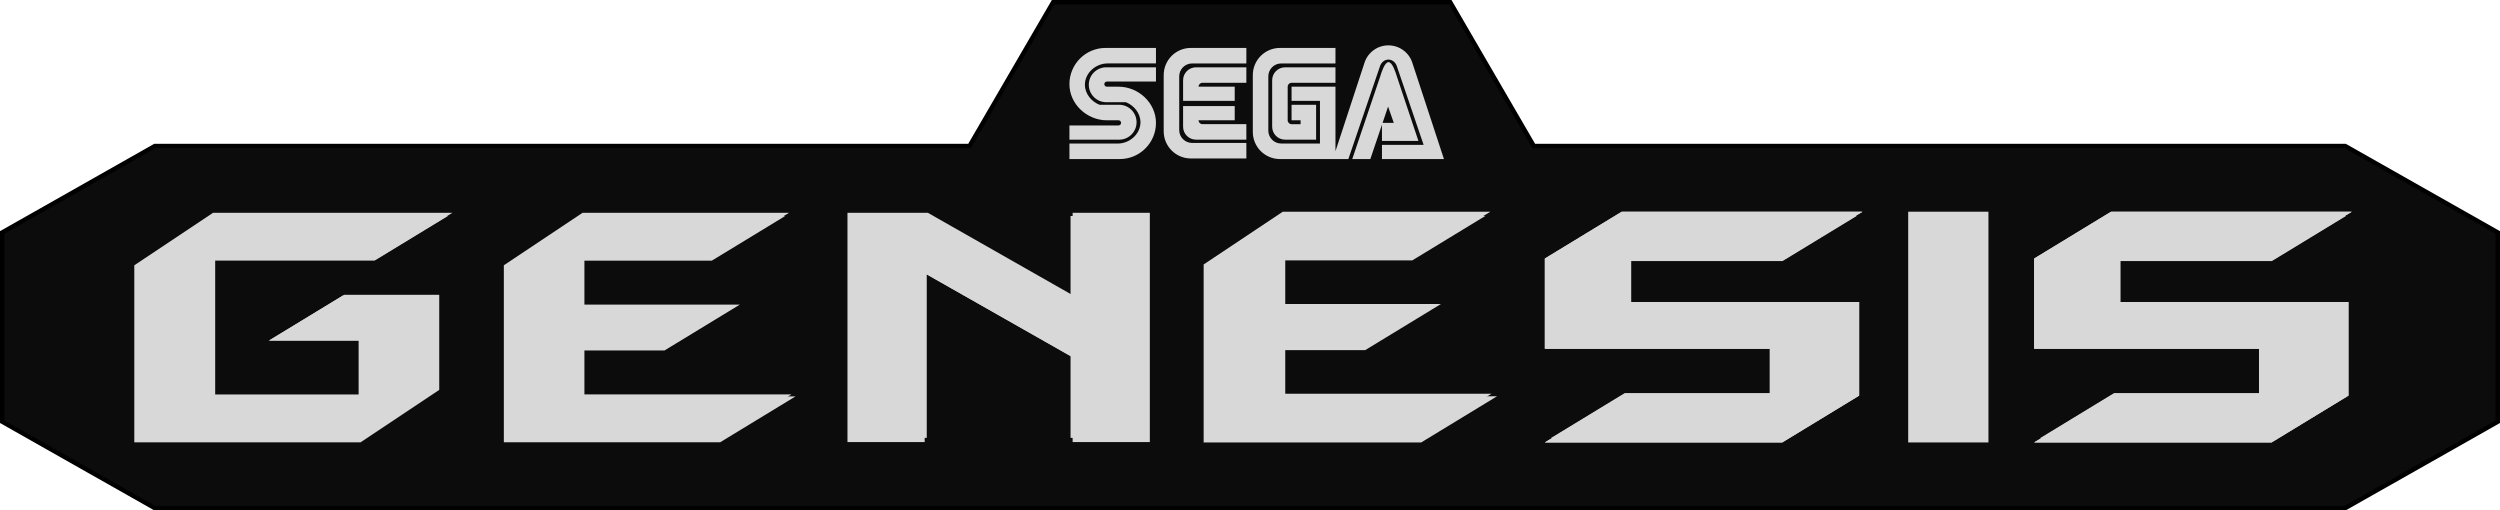 <?xml version="1.0" encoding="utf-8"?>
<!-- Generator: Adobe Illustrator 16.0.3, SVG Export Plug-In . SVG Version: 6.00 Build 0)  -->
<!DOCTYPE svg PUBLIC "-//W3C//DTD SVG 1.1//EN" "http://www.w3.org/Graphics/SVG/1.1/DTD/svg11.dtd">
<svg version="1.1" id="Layer_1" xmlns:svg="http://www.w3.org/2000/svg"
	 xmlns="http://www.w3.org/2000/svg" xmlns:xlink="http://www.w3.org/1999/xlink" x="0px" y="0px" width="568.929px"
	 height="116.145px" viewBox="-1 -1 568.929 116.145" enable-background="new -1 -1 568.929 116.145" xml:space="preserve">
<g>
	<polygon points="533.056,31.853 532.827,31.721 348.343,31.721 329.321,-1 238.374,-1 219.347,31.721 34.106,31.721 -1,51.605 
		-1,95.259 33.88,115.018 34.108,115.145 532.825,115.145 567.675,95.404 567.929,95.259 567.929,51.607 	"/>
	<polygon fill="#0c0c0c" points="0,52.188 0,94.677 34.37,114.145 532.56,114.145 566.929,94.677 566.929,52.19 532.56,32.72 
		347.767,32.72 328.744,0 238.948,0 219.923,32.72 34.37,32.72 	"/>
	
		<linearGradient id="path14_1_" gradientUnits="userSpaceOnUse" x1="308.144" y1="1410.964" x2="308.144" y2="1515.981" gradientTransform="matrix(1 0 0 1 -24.425 -1406.4)">
		<stop  offset="0" style="stop-color:#0c0c0c"/>
		<stop  offset="0.39" style="stop-color:#0c0c0c"/>
		<stop  offset="0.98" style="stop-color:#0c0c0c"/>
	</linearGradient>
	<path id="path14" fill="url(#path14_1_)" d="M344.724,37.286L325.701,4.564h-0.252h-83.458h-0.25l-19.025,32.723H36.777
		L4.565,55.36v36.148l32.212,18.072h493.885l32.211-18.072V55.36l-32.211-18.072L344.724,37.286L344.724,37.286z"/>
	<path id="path16" fill="#d8d8d8" d="M309.46,13.469l-7.131,21.726h3.521l7.146-20.979c0.26-0.959,1.043-1.659,1.963-1.659
		c0.931,0,1.713,0.7,1.974,1.659l6.041,17.746h-9.479v3.232H327.6l-7.132-21.726c-0.684-2.396-2.893-4.146-5.51-4.146
		C312.351,9.321,310.146,11.071,309.46,13.469z M313.638,26.961l1.248-3.706l1.301,3.706H313.638z M313.121,16.323l-6.387,18.872
		h4.117l2.643-7.822v3.697h8.295l-4.926-14.747c-0.25-0.821-0.996-3.182-1.873-3.182C314.109,13.141,313.363,15.501,313.121,16.323
		L313.121,16.323z M290.572,13.438h12.344v-3.53h-12.639c-3.408,0-6.172,2.771-6.172,6.18v12.936c0,3.409,2.764,6.172,6.172,6.172
		h12.639V18.726h-9.992v3.234h6.461v9.702h-8.813c-1.627,0-2.936-1.315-2.936-2.938v-12.35
		C287.634,14.755,288.945,13.438,290.572,13.438z M292.923,22.844v3.531h2.055v0.882h-2.055c-0.486,0-0.883-0.396-0.883-0.882
		v-7.648c0-0.486,0.396-0.883,0.883-0.883h9.992V14.32h-11.461c-1.627,0-2.945,1.316-2.945,2.938v10.585
		c0,1.622,1.318,2.938,2.945,2.938h7.055v-7.938L292.923,22.844L292.923,22.844z M270.292,13.438h12.344v-3.53h-12.641
		c-3.408,0-6.17,2.771-6.17,6.18v12.792c0,3.408,2.762,6.179,6.17,6.179h12.641v-3.531h-12.344c-1.621,0-2.938-1.314-2.938-2.938
		V16.376C267.354,14.755,268.671,13.438,270.292,13.438L270.292,13.438z M279.987,21.961v-3.234h-8.227
		c0-0.486,0.395-0.883,0.883-0.883h9.992V14.32h-11.461c-1.621,0-2.936,1.316-2.936,2.938v4.703H279.987L279.987,21.961z
		 M279.987,23.14v3.234h-8.227c0,0.485,0.395,0.882,0.883,0.882h9.992v3.522h-11.461c-1.621,0-2.936-1.314-2.936-2.938v-4.703
		L279.987,23.14L279.987,23.14z M249.784,27.547h-7.412v3.233h11.314h0.145c2.123-0.076,3.82-1.827,3.82-3.966
		c0-2.189-1.773-3.972-3.965-3.972h-4.459c-1.803-0.686-3.334-2.474-3.334-4.559c0-2.679,2.467-4.848,5.145-4.848h11.027V9.907
		h-11.469c-4.541,0-8.225,3.69-8.225,8.233c0,4.55,3.979,8.234,8.521,8.234v-0.038l0.023,0.038h2.625
		c0.32,0,0.586,0.259,0.586,0.586c0,0.326-0.268,0.586-0.586,0.586H249.784L249.784,27.547z M254.646,17.554h7.42V14.32H250.75
		h-0.152c-2.123,0.076-3.818,1.827-3.818,3.966c0,2.198,1.779,3.973,3.973,3.973h4.459c1.803,0.692,3.326,2.473,3.326,4.558
		c0,2.68-2.465,4.849-5.146,4.849h-11.018v3.53h11.459c4.545,0,8.234-3.683,8.234-8.232c0-4.543-3.979-8.234-8.523-8.234v0.046
		l-0.029-0.045h-2.619c-0.328,0-0.586-0.259-0.586-0.586c0-0.319,0.258-0.586,0.586-0.586L254.646,17.554L254.646,17.554z"/>
	<g>
		
			<linearGradient id="polygon37_2_" gradientUnits="userSpaceOnUse" x1="220.795" y1="1450.026" x2="270.307" y2="1499.537" gradientTransform="matrix(1 0 0 1 -24.425 -1406.4)">
			<stop  offset="0" style="stop-color:#d8d8d8"/>
			<stop  offset="0.39" style="stop-color:#d8d8d8"/>
			<stop  offset="0.98" style="stop-color:#d8d8d8"/>
		</linearGradient>
		<polygon id="polygon37" fill="url(#polygon37_2_)" points="260.669,47.433 260.669,99.606 243.101,99.606 243.101,80.333 
			209.429,61.171 209.429,99.606 191.86,99.606 191.86,47.433 210.161,47.433 243.101,66.173 243.101,47.433 		"/>
		
			<linearGradient id="polygon37_3_" gradientUnits="userSpaceOnUse" x1="221.69" y1="1450.804" x2="269.721" y2="1498.835" gradientTransform="matrix(1 0 0 1 -24.425 -1406.4)">
			<stop  offset="0" style="stop-color:#d8d8d8"/>
			<stop  offset="0.11" style="stop-color:#d8d8d8"/>
			<stop  offset="0.22" style="stop-color:#d8d8d8"/>
			<stop  offset="0.34" style="stop-color:#d8d8d8"/>
			<stop  offset="0.47" style="stop-color:#d8d8d8"/>
			<stop  offset="0.59" style="stop-color:#d8d8d8"/>
			<stop  offset="0.72" style="stop-color:#d8d8d8"/>
			<stop  offset="0.84" style="stop-color:#d8d8d8"/>
			<stop  offset="0.98" style="stop-color:#d8d8d8"/>
		</linearGradient>
		<polygon id="polygon37_1_" fill="url(#polygon37_3_)" points="259.698,48.156 259.698,98.649 242.626,98.649 242.626,79.995 
			209.903,61.45 209.903,98.649 192.83,98.649 192.83,48.156 210.614,48.156 242.626,66.29 242.626,48.156 		"/>
	</g>
	<g>
		
			<linearGradient id="rect58_2_" gradientUnits="userSpaceOnUse" x1="449.509" y1="1461.434" x2="499.751" y2="1514.88" gradientTransform="matrix(1 0 0 1 -24.425 -1406.4)">
			<stop  offset="0" style="stop-color:#d8d8d8"/>
			<stop  offset="0.39" style="stop-color:#d8d8d8"/>
			<stop  offset="0.98" style="stop-color:#d8d8d8"/>
		</linearGradient>
		<rect id="rect58" x="433.251" y="47.179" fill="url(#rect58_2_)" width="18.262" height="52.509"/>
		
			<linearGradient id="rect58_3_" gradientUnits="userSpaceOnUse" x1="450.21" y1="1462.18" x2="498.416" y2="1513.46" gradientTransform="matrix(1 0 0 1 -24.425 -1406.4)">
			<stop  offset="0" style="stop-color:#d8d8d8"/>
			<stop  offset="0.11" style="stop-color:#d8d8d8"/>
			<stop  offset="0.22" style="stop-color:#d8d8d8"/>
			<stop  offset="0.34" style="stop-color:#d8d8d8"/>
			<stop  offset="0.47" style="stop-color:#d8d8d8"/>
			<stop  offset="0.59" style="stop-color:#d8d8d8"/>
			<stop  offset="0.72" style="stop-color:#d8d8d8"/>
			<stop  offset="0.84" style="stop-color:#d8d8d8"/>
			<stop  offset="0.98" style="stop-color:#d8d8d8"/>
		</linearGradient>
		<rect id="rect58_1_" x="433.716" y="48.156" fill="url(#rect58_3_)" width="17.332" height="50.559"/>
	</g>
	<g>
		
			<linearGradient id="polygon79_2_" gradientUnits="userSpaceOnUse" x1="300.5" y1="1450.364" x2="350.308" y2="1500.173" gradientTransform="matrix(1 0 0 1 -24.425 -1406.4)">
			<stop  offset="0" style="stop-color:#d8d8d8"/>
			<stop  offset="0.39" style="stop-color:#d8d8d8"/>
			<stop  offset="0.98" style="stop-color:#d8d8d8"/>
		</linearGradient>
		<polygon id="polygon79" fill="url(#polygon79_2_)" points="320.921,57.68 290.917,57.68 290.917,68.182 326.921,68.182 
			309.669,78.684 290.917,78.684 290.917,89.186 339.673,89.186 322.421,99.688 272.915,99.688 272.915,59.182 290.917,47.179 
			338.173,47.179 		"/>
		
			<linearGradient id="polygon79_3_" gradientUnits="userSpaceOnUse" x1="301.62" y1="1451.46" x2="349.578" y2="1499.419" gradientTransform="matrix(1 0 0 1 -24.425 -1406.4)">
			<stop  offset="0" style="stop-color:#d8d8d8"/>
			<stop  offset="0.11" style="stop-color:#d8d8d8"/>
			<stop  offset="0.22" style="stop-color:#d8d8d8"/>
			<stop  offset="0.34" style="stop-color:#d8d8d8"/>
			<stop  offset="0.47" style="stop-color:#d8d8d8"/>
			<stop  offset="0.59" style="stop-color:#d8d8d8"/>
			<stop  offset="0.72" style="stop-color:#d8d8d8"/>
			<stop  offset="0.84" style="stop-color:#d8d8d8"/>
			<stop  offset="0.98" style="stop-color:#d8d8d8"/>
		</linearGradient>
		<polygon id="polygon79_1_" fill="url(#polygon79_3_)" points="320.378,58.266 291.488,58.266 291.488,68.378 326.156,68.378 
			309.544,78.49 291.488,78.49 291.488,88.6 338.433,88.6 321.824,98.714 274.153,98.714 274.153,59.712 291.488,48.156 
			336.99,48.156 		"/>
	</g>
	<g>
		
			<linearGradient id="polygon100_2_" gradientUnits="userSpaceOnUse" x1="141.228" y1="1450.637" x2="190.761" y2="1500.169" gradientTransform="matrix(1 0 0 1 -24.425 -1406.4)">
			<stop  offset="0" style="stop-color:#d8d8d8"/>
			<stop  offset="0.39" style="stop-color:#d8d8d8"/>
			<stop  offset="0.98" style="stop-color:#d8d8d8"/>
		</linearGradient>
		<polygon id="polygon100" fill="url(#polygon100_2_)" points="161.399,57.878 131.563,57.878 131.563,68.317 167.366,68.317 
			150.21,78.762 131.563,78.762 131.563,89.204 180.047,89.204 162.89,99.647 113.66,99.647 113.66,59.368 131.563,47.433 
			178.555,47.433 		"/>
		
			<linearGradient id="polygon100_3_" gradientUnits="userSpaceOnUse" x1="142.081" y1="1451.468" x2="190.206" y2="1499.594" gradientTransform="matrix(1 0 0 1 -24.425 -1406.4)">
			<stop  offset="0" style="stop-color:#d8d8d8"/>
			<stop  offset="0.11" style="stop-color:#d8d8d8"/>
			<stop  offset="0.22" style="stop-color:#d8d8d8"/>
			<stop  offset="0.34" style="stop-color:#d8d8d8"/>
			<stop  offset="0.47" style="stop-color:#d8d8d8"/>
			<stop  offset="0.59" style="stop-color:#d8d8d8"/>
			<stop  offset="0.72" style="stop-color:#d8d8d8"/>
			<stop  offset="0.84" style="stop-color:#d8d8d8"/>
			<stop  offset="0.98" style="stop-color:#d8d8d8"/>
		</linearGradient>
		<polygon id="polygon100_1_" fill="url(#polygon100_3_)" points="160.984,58.319 131.996,58.319 131.996,68.468 166.783,68.468 
			150.113,78.615 131.996,78.615 131.996,88.76 179.104,88.76 162.436,98.905 114.601,98.905 114.601,59.768 131.996,48.174 
			177.654,48.174 		"/>
	</g>
	<g>
		
			<linearGradient id="polygon121_2_" gradientUnits="userSpaceOnUse" x1="64.992" y1="1454.767" x2="113.868" y2="1503.642" gradientTransform="matrix(1 0 0 1 -24.425 -1406.4)">
			<stop  offset="0" style="stop-color:#d8d8d8"/>
			<stop  offset="0.39" style="stop-color:#d8d8d8"/>
			<stop  offset="0.98" style="stop-color:#d8d8d8"/>
		</linearGradient>
		<polygon id="polygon121" fill="url(#polygon121_2_)" points="29.562,59.372 47.47,47.433 101.942,47.433 84.779,57.882 
			47.47,57.882 47.47,89.219 81.048,89.219 81.048,76.534 60.155,76.534 77.317,66.089 98.958,66.089 98.958,87.727 81.048,99.667 
			29.562,99.667 		"/>
		
			<linearGradient id="polygon121_3_" gradientUnits="userSpaceOnUse" x1="65.687" y1="1455.464" x2="113.198" y2="1502.976" gradientTransform="matrix(1 0 0 1 -24.425 -1406.4)">
			<stop  offset="0" style="stop-color:#d8d8d8"/>
			<stop  offset="0.11" style="stop-color:#d8d8d8"/>
			<stop  offset="0.22" style="stop-color:#d8d8d8"/>
			<stop  offset="0.34" style="stop-color:#d8d8d8"/>
			<stop  offset="0.47" style="stop-color:#d8d8d8"/>
			<stop  offset="0.59" style="stop-color:#d8d8d8"/>
			<stop  offset="0.72" style="stop-color:#d8d8d8"/>
			<stop  offset="0.84" style="stop-color:#d8d8d8"/>
			<stop  offset="0.98" style="stop-color:#d8d8d8"/>
		</linearGradient>
		<polygon id="polygon121_1_" fill="url(#polygon121_3_)" points="30.563,59.76 47.971,48.156 100.922,48.156 84.238,58.311 
			47.971,58.311 47.971,88.776 80.611,88.776 80.611,76.444 60.302,76.444 76.985,66.29 98.021,66.29 98.021,87.325 80.611,98.93 
			30.563,98.93 		"/>
	</g>
	<g>
		<polygon fill="#d8d8d8" points="422.089,89.034 404.587,99.688 350.558,99.688 368.06,89.034 402.304,89.034 402.304,78.382 
			350.558,78.382 350.558,57.835 368.06,47.179 422.851,47.179 405.349,57.835 369.582,57.835 369.582,67.725 422.089,67.725 		"/>
		
			<linearGradient id="polygon142_2_" gradientUnits="userSpaceOnUse" x1="350.523" y1="-651.4" x2="422.816" y2="-651.4" gradientTransform="matrix(1 0 0 -1 0.035 -577.966)">
			<stop  offset="0" style="stop-color:#d8d8d8"/>
			<stop  offset="0.39" style="stop-color:#d8d8d8"/>
			<stop  offset="0.98" style="stop-color:#d8d8d8"/>
		</linearGradient>
		<polygon id="polygon142" fill="url(#polygon142_2_)" points="402.304,89.034 402.304,78.382 350.558,78.382 350.558,57.835 
			368.06,47.179 422.851,47.179 405.349,57.835 369.582,57.835 369.582,67.725 422.089,67.725 422.089,89.034 404.587,99.688 
			350.558,99.688 368.06,89.034 		"/>
		
			<linearGradient id="polygon142_3_" gradientUnits="userSpaceOnUse" x1="381.426" y1="1450.132" x2="430.443" y2="1499.149" gradientTransform="matrix(1 0 0 1 -24.425 -1406.4)">
			<stop  offset="0" style="stop-color:#d8d8d8"/>
			<stop  offset="0.11" style="stop-color:#d8d8d8"/>
			<stop  offset="0.22" style="stop-color:#d8d8d8"/>
			<stop  offset="0.34" style="stop-color:#d8d8d8"/>
			<stop  offset="0.47" style="stop-color:#d8d8d8"/>
			<stop  offset="0.59" style="stop-color:#d8d8d8"/>
			<stop  offset="0.72" style="stop-color:#d8d8d8"/>
			<stop  offset="0.84" style="stop-color:#d8d8d8"/>
			<stop  offset="0.98" style="stop-color:#d8d8d8"/>
		</linearGradient>
		<polygon id="polygon142_1_" fill="url(#polygon142_3_)" points="401.724,88.454 401.724,78.198 351.902,78.198 351.902,58.413 
			368.753,48.156 421.507,48.156 404.656,58.413 370.218,58.413 370.218,67.938 420.775,67.938 420.775,88.454 403.923,98.714 
			351.902,98.714 368.753,88.454 		"/>
	</g>
	<g>
		<polygon fill="#d8d8d8" points="533.447,89.034 515.945,99.688 461.914,99.688 479.417,89.034 513.662,89.034 513.662,78.382 
			461.914,78.382 461.914,57.835 479.417,47.179 534.207,47.179 516.705,57.835 480.939,57.835 480.939,67.725 533.447,67.725 		"/>
		
			<linearGradient id="polygon163_2_" gradientUnits="userSpaceOnUse" x1="491.636" y1="1448.985" x2="542.546" y2="1499.895" gradientTransform="matrix(1 0 0 1 -24.425 -1406.4)">
			<stop  offset="0" style="stop-color:#d8d8d8"/>
			<stop  offset="0.39" style="stop-color:#d8d8d8"/>
			<stop  offset="0.98" style="stop-color:#d8d8d8"/>
		</linearGradient>
		<polygon id="polygon163" fill="url(#polygon163_2_)" points="513.662,89.034 513.662,78.382 461.914,78.382 461.914,57.835 
			479.417,47.179 534.207,47.179 516.705,57.835 480.939,57.835 480.939,67.725 533.447,67.725 533.447,89.034 515.945,99.688 
			461.914,99.688 479.417,89.034 		"/>
		
			<linearGradient id="polygon163_3_" gradientUnits="userSpaceOnUse" x1="492.782" y1="1450.132" x2="541.799" y2="1499.149" gradientTransform="matrix(1 0 0 1 -24.425 -1406.4)">
			<stop  offset="0" style="stop-color:#d8d8d8"/>
			<stop  offset="0.11" style="stop-color:#d8d8d8"/>
			<stop  offset="0.22" style="stop-color:#d8d8d8"/>
			<stop  offset="0.34" style="stop-color:#d8d8d8"/>
			<stop  offset="0.47" style="stop-color:#d8d8d8"/>
			<stop  offset="0.59" style="stop-color:#d8d8d8"/>
			<stop  offset="0.72" style="stop-color:#d8d8d8"/>
			<stop  offset="0.84" style="stop-color:#d8d8d8"/>
			<stop  offset="0.98" style="stop-color:#d8d8d8"/>
		</linearGradient>
		<polygon id="polygon163_1_" fill="url(#polygon163_3_)" points="513.082,88.454 513.082,78.198 463.257,78.198 463.257,58.413 
			480.111,48.156 532.865,48.156 516.011,58.413 481.576,58.413 481.576,67.938 532.132,67.938 532.132,88.454 515.279,98.714 
			463.257,98.714 480.111,88.454 		"/>
	</g>
</g>
</svg>
